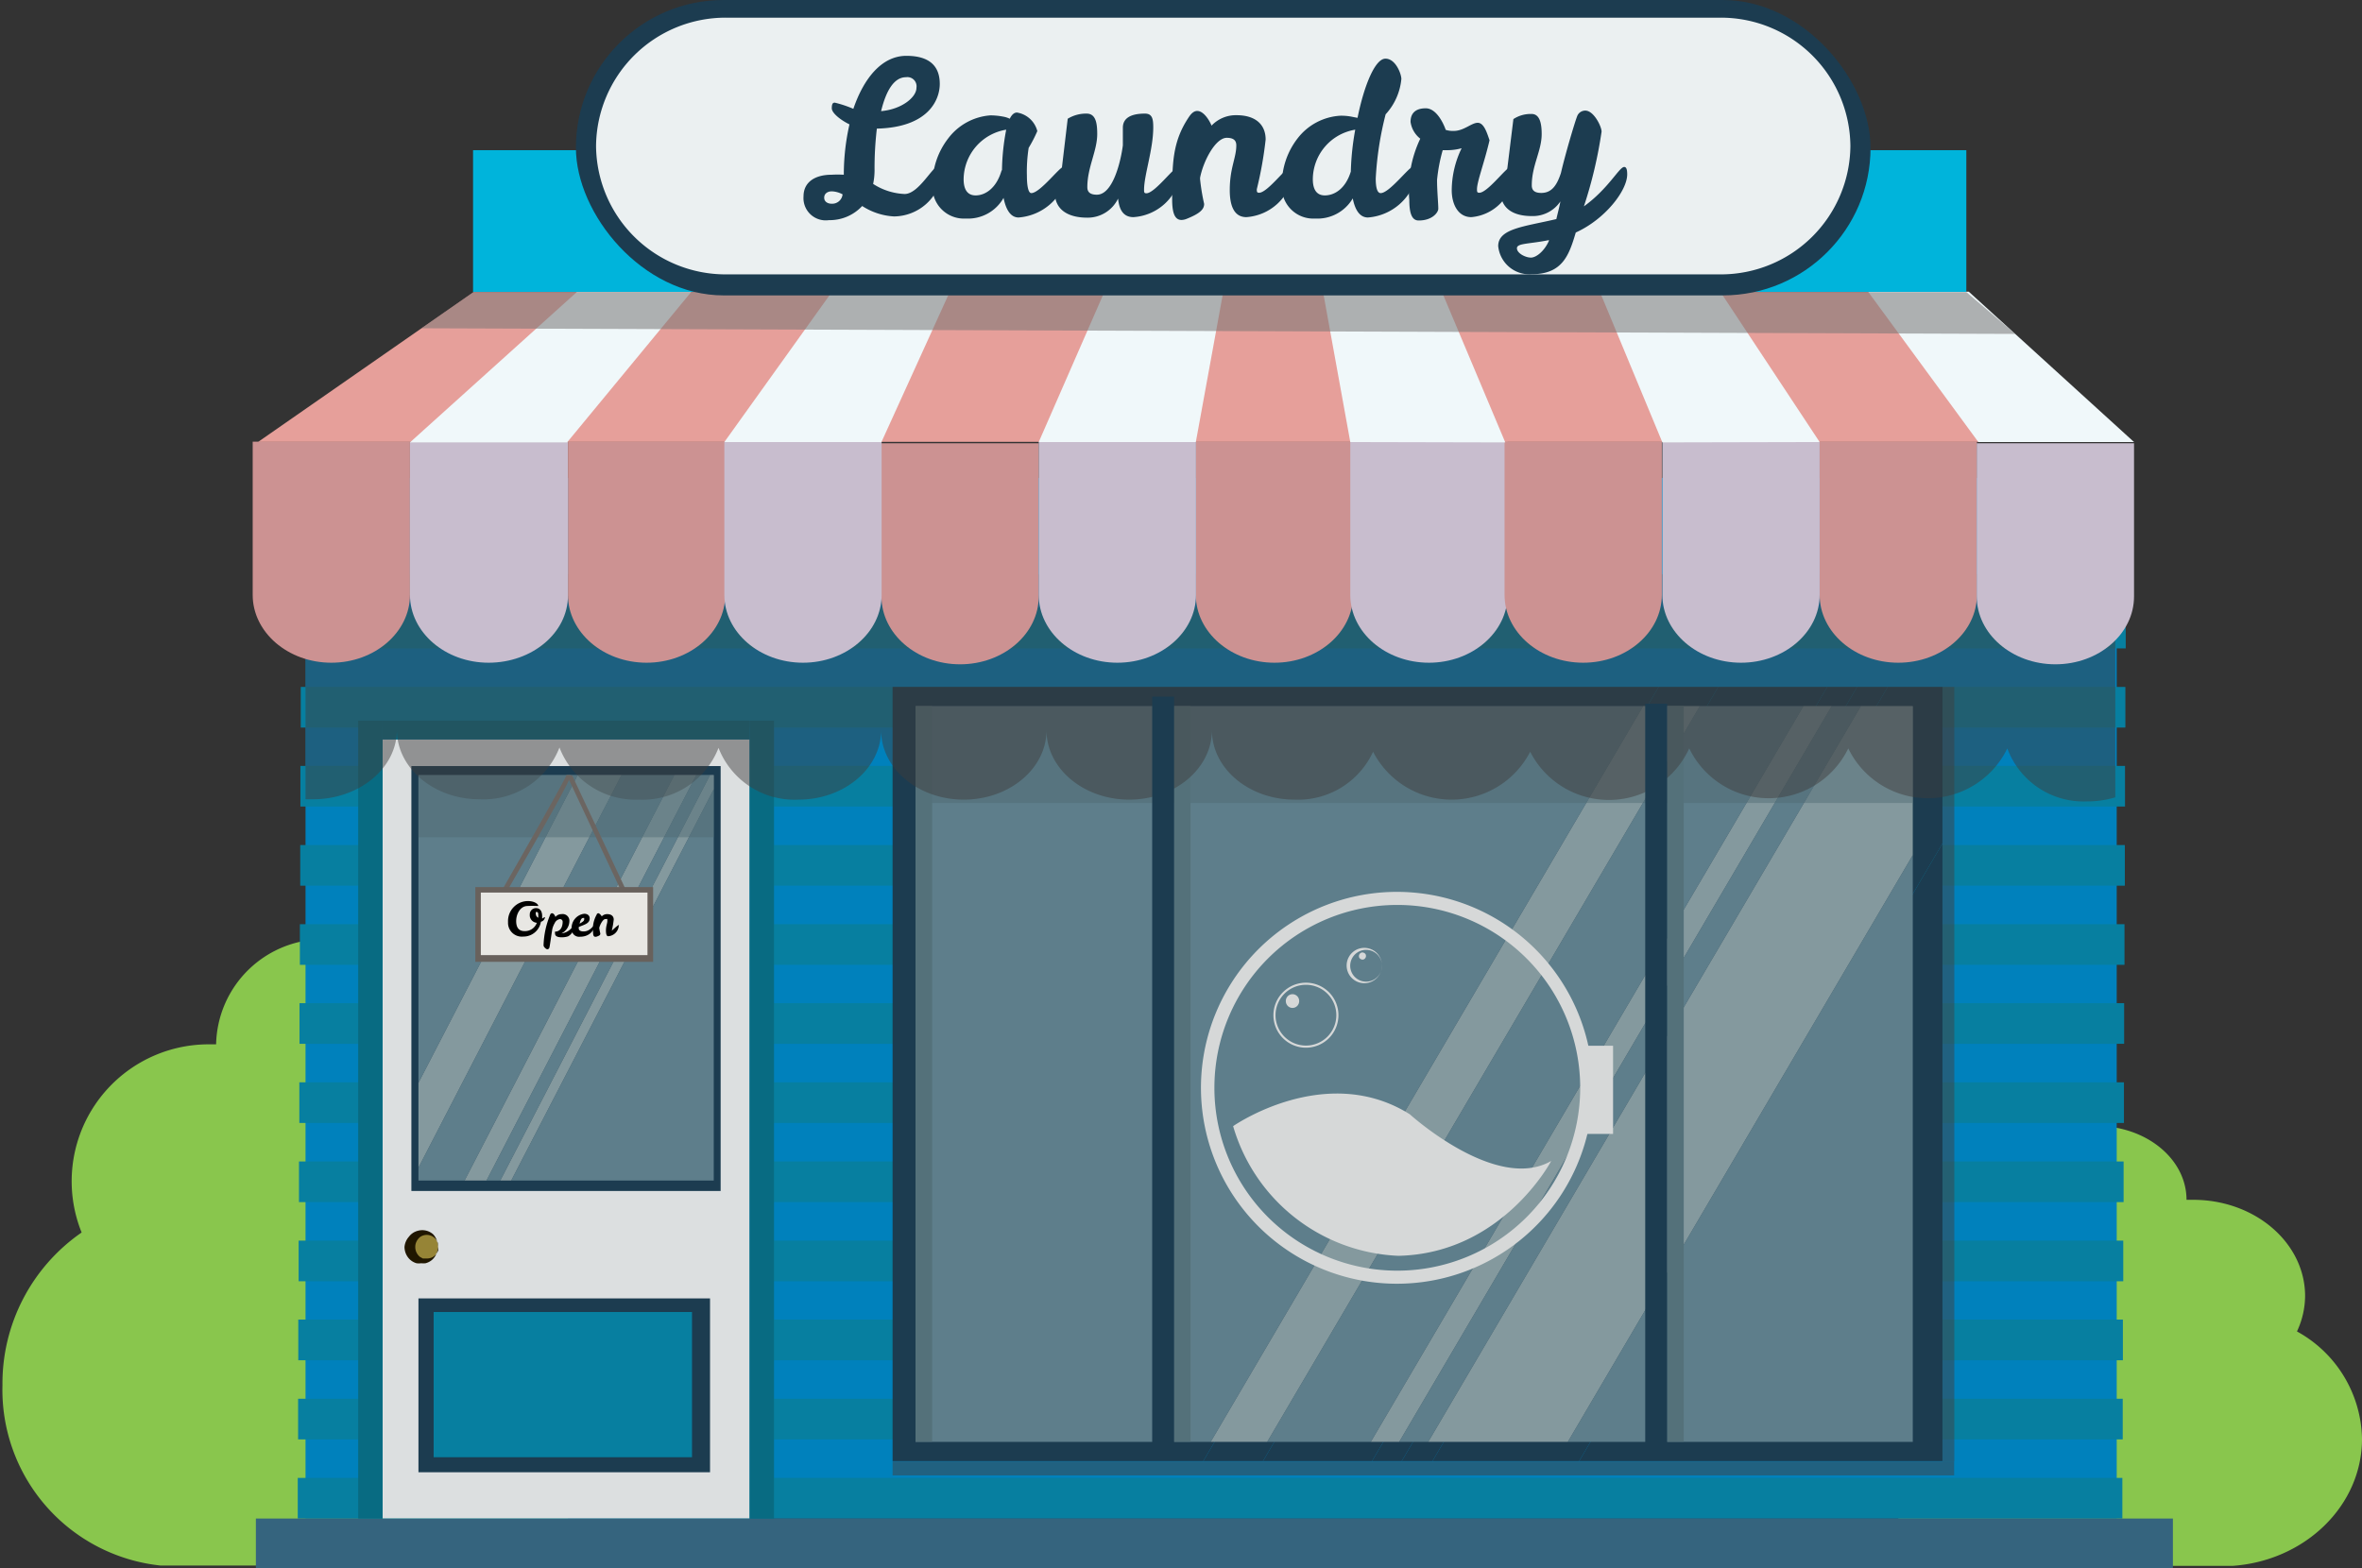 <svg xmlns="http://www.w3.org/2000/svg" viewBox="-0.139 0 133.659 88.75"><rect x="-0.139" y="0" width="133.659" height="88.75" fill="#333333" stroke="none"/><title>Depositphotos_93364448_05</title><g data-name="Layer 2"><g data-name="Слой 1"><path d="M17.59 84.27a10.61 10.61 0 0 0 1.75-5.87 8.86 8.86 0 0 0-1.59-5.81c1.27-1.38 1.59-3.71 1.59-5.74A7.78 7.78 0 0 0 19.1 65a5.93 5.93 0 0 0-.8-11.84 6.08 6.08 0 0 0-6.21 5.95h-.46a7.75 7.75 0 0 0-7.15 10.65A10.39 10.39 0 0 0 0 78.4a10 10 0 0 0 8.94 10.21H32v-4.34z" fill="#89c64d"/><path d="M119.07 85.59a6.73 6.73 0 0 1-1.43-4.13 5.6 5.6 0 0 1 1.31-4.09 5.52 5.52 0 0 1-1.31-4 4.74 4.74 0 0 1 .19-1.31c-2.51-.27-4.44-2-4.44-4.15 0-2.31 2.28-4.18 5.1-4.18s5.1 1.87 5.1 4.18h.38c3.5 0 6.33 2.44 6.33 5.45a4.78 4.78 0 0 1-.46 2 7.07 7.07 0 0 1 3.68 6.08c0 3.8-3.24 6.91-7.34 7.19h-18.9v-3.04z" fill="#89c64d"/><path fill="#0081bc" d="M17.15 27.05h102.49v58.89H17.15z"/><path fill="#077fa0" d="M16.71 83.65h103.25v2.3H16.71z"/><path fill="#077fa0" d="M16.73 79.17h103.25v2.3H16.73z"/><path fill="#077fa0" d="M16.74 74.69h103.25v2.3H16.74z"/><path fill="#077fa0" d="M16.76 70.22h103.25v2.3H16.76z"/><path fill="#077fa0" d="M16.78 65.74h103.25v2.3H16.78z"/><path fill="#077fa0" d="M16.8 61.26h103.25v2.3H16.8z"/><path fill="#077fa0" d="M16.81 56.78h103.25v2.3H16.81z"/><path fill="#077fa0" d="M16.83 52.31h103.25v2.3H16.83z"/><path fill="#077fa0" d="M16.85 47.83H120.1v2.3H16.85z"/><path fill="#077fa0" d="M16.86 43.35h103.25v2.3H16.86z"/><path fill="#077fa0" d="M16.88 38.88h103.25v2.3H16.88z"/><path fill="#077fa0" d="M16.9 34.4h103.25v2.3H16.9z"/><path fill="#35647e" d="M14.34 85.95h108.48v2.8H14.34z"/><path fill="#1c3c50" d="M50.37 38.88V82.7h17.58l25.77-43.82H50.37z"/><path fill="#1c3c50" d="M104.95 38.88L79.18 82.7h1.74l25.76-43.82h-1.73z"/><path fill="#1c3c50" d="M97.09 38.88L71.33 82.7h6.17l25.76-43.82h-6.17z"/><path fill="#1c3c50" d="M109.78 47.74L89.22 82.7h20.56V47.74z"/><path fill="#1c3c50" d="M109.78 38.88h-3.1L80.92 82.7h8.3l20.56-34.96v-8.86z"/><path fill="#1c3c50" d="M93.72 38.88L67.95 82.7h3.38l25.76-43.82h-3.37z"/><path fill="#1c3c50" d="M103.26 38.88L77.5 82.7h1.68l25.77-43.82h-1.69z"/><path fill="#5e7e8b" d="M51.67 39.97v41.64h16.7l24.47-41.64H51.67z"/><path fill="#5e7e8b" d="M103.51 39.97L79.04 81.61h1.64l24.48-41.64h-1.65z"/><path fill="#5e7e8b" d="M96.05 39.97L71.57 81.61h5.86l24.48-41.64h-5.86z"/><path fill="#5e7e8b" d="M108.1 48.4L88.58 81.61h19.52V48.4z"/><path fill="#84999e" d="M108.1 39.97h-2.94L80.68 81.61h7.9L108.1 48.4v-8.43z"/><path fill="#84999e" d="M92.84 39.97L68.37 81.61h3.2l24.48-41.64h-3.21z"/><path fill="#84999e" d="M101.91 39.97L77.43 81.61h1.61l24.47-41.64h-1.6z"/><path fill="#4e6a72" d="M51.67 39.97h56.43v5.48H51.67z" opacity=".45"/><path fill="#dcdfe0" d="M21.51 41.85h20.77v44.09H21.51z"/><path fill="#434344" opacity=".5" d="M109.78 38.88h.67v43.84h-.67z"/><path fill="#1c3c50" d="M23.14 43.36h17.5v24.05h-17.5z"/><path fill="#434344" opacity=".5" d="M50.37 82.72h60.07v.79H50.37z"/><ellipse cx="23.84" cy="70.57" rx=".81" ry=".81" fill="#968436"/><path d="M24.64 70.57a1 1 0 0 1-.32.73.9.9 0 0 1-.38.2 1 1 0 0 1-.24 0 1 1 0 0 1-.27 0 .92.92 0 0 1-.48-.33 1 1 0 0 1-.2-.59A1 1 0 0 1 23 70a.91.91 0 0 1 .48-.33.93.93 0 0 1 .89.19 1 1 0 0 1 .27.71zm0 0a.76.76 0 0 0 0-.21.66.66 0 0 0-1-.35.77.77 0 0 0-.21.26.68.68 0 0 0-.07.31.71.71 0 0 0 .28.57l.15.08h.18a.72.72 0 0 0 .34-.06.67.67 0 0 0 .35-.41.76.76 0 0 0-.02-.19z" fill="#201600"/><path fill="#5e7e8b" d="M23.54 43.87v17.42l9.01-17.42h-9.01z"/><path fill="#5e7e8b" d="M35.03 43.87L23.54 66.09v.73h2.61l11.87-22.95h-2.99z"/><path fill="#5e7e8b" d="M39.26 43.87L27.39 66.82h.78l11.87-22.95h-.78z"/><path fill="#5e7e8b" d="M40.25 44.67L28.79 66.82h11.46V44.67z"/><path fill="#84999e" d="M32.55 43.87l-9.01 17.42v4.8l11.49-22.22h-2.48z"/><path fill="#84999e" d="M38.02 43.87L26.15 66.82h1.24l11.87-22.95h-1.24z"/><path fill="#84999e" d="M40.25 43.87h-.21L28.17 66.82h.62l11.46-22.15v-.8z"/><path fill="#54717a" d="M51.67 39.97h.94V81.6h-.94z"/><path fill="#54717a" d="M66.29 39.97h.94V81.6h-.94z"/><path fill="#54717a" d="M94.2 39.97h.94V81.6h-.94z"/><path fill="#086b82" d="M42.28 40.79h1.38v45.16h-1.38z"/><path fill="#086b82" d="M20.13 40.79h1.38v45.16h-1.38z"/><path fill="#086b82" d="M21.51 40.79h20.77v1.06H21.51z"/><path d="M113.7 32.5H17.15v12.74h.42c2.62 0 4.75-1.76 4.75-3.93 0 2.17 2.1 3.93 4.68 3.93a4.61 4.61 0 0 0 4.52-2.93A4.61 4.61 0 0 0 36 45.26a4.61 4.61 0 0 0 4.52-2.93 4.61 4.61 0 0 0 4.52 2.93c2.58 0 4.68-1.76 4.68-3.93 0 2.17 2.1 3.93 4.68 3.93s4.68-1.76 4.68-3.93c0 2.17 2.1 3.93 4.68 3.93s4.68-1.76 4.68-3.93c0 2.17 2.1 3.93 4.68 3.93a4.67 4.67 0 0 0 4.44-2.71 5 5 0 0 0 8.89 0 5 5 0 0 0 9-.19 5 5 0 0 0 9 0 5 5 0 0 0 9 0 4.6 4.6 0 0 0 4.53 3 5.46 5.46 0 0 0 1.58-.23V32.5z" fill="#3f3d3d" opacity=".47"/><path d="M49.74 25.09v8.67c0 2.12 2 3.84 4.45 3.84s4.45-1.72 4.45-3.84v-8.67z" fill="#cc9292"/><path d="M67.53 25v8.67c0 2.12 2 3.84 4.45 3.84s4.45-1.72 4.45-3.84V25z" fill="#cc9292"/><path d="M14.16 25v8.67c0 2.12 2 3.84 4.45 3.84s4.45-1.72 4.45-3.84V25z" fill="#cc9292"/><path d="M23.06 25v8.67c0 2.12 2 3.84 4.45 3.84S32 35.83 32 33.71V25z" fill="#c8bdce"/><path d="M32 25v8.67c0 2.12 2 3.84 4.45 3.84s4.45-1.72 4.45-3.84V25z" fill="#cc9292"/><path d="M40.85 25v8.67c0 2.12 2 3.84 4.45 3.84s4.45-1.72 4.45-3.84V25z" fill="#c8bdce"/><path d="M58.64 25v8.67c0 2.12 2 3.84 4.45 3.84s4.45-1.72 4.45-3.84V25z" fill="#c8bdce"/><path d="M76.27 25v8.67c0 2.12 2 3.84 4.45 3.84s4.45-1.72 4.45-3.84V25z" fill="#c8bdce"/><path d="M85 25v8.67c0 2.12 2 3.84 4.45 3.84s4.45-1.72 4.45-3.84V25z" fill="#cc9292"/><path d="M102.83 25v8.67c0 2.12 2 3.84 4.45 3.84s4.45-1.72 4.45-3.84V25z" fill="#cc9292"/><path d="M93.93 25v8.67c0 2.12 2 3.84 4.45 3.84s4.45-1.72 4.45-3.84V25z" fill="#c8bdce"/><path d="M111.72 25.09v8.67c0 2.12 2 3.84 4.45 3.84s4.45-1.72 4.45-3.84v-8.67z" fill="#c8bdce"/><path fill="#e69f9a" d="M107.71 16.53H26.66l-12.19 8.48h105.44l-12.2-8.48z"/><path fill="#f0f8fa" d="M23.06 25.04l9.44-8.51h6.47l-7.02 8.51h-8.89z"/><path fill="#f0f8fa" d="M120.62 25.02l-9.35-8.51h-5.7l6.24 8.51h8.81z"/><path fill="#f0f8fa" d="M102.83 25.02l-5.61-8.49-6.83-.02 3.54 8.53 8.9-.02z"/><path fill="#f0f8fa" d="M40.85 25.02l6.08-8.49 6.68-.02-3.87 8.51h-8.89z"/><path fill="#f0f8fa" d="M58.64 25.02l3.72-8.51 6.72.02-1.55 8.49h-8.89z"/><path fill="#f0f8fa" d="M85.04 25.04l-3.59-8.53-6.72.02 1.54 8.49 8.77.02z"/><path fill="#1c3c50" d="M23.54 73.49h16.5v9.84h-16.5z"/><path fill="#077fa0" d="M24.4 74.26h14.62v8.22H24.4z"/><path fill="#777474" opacity=".55" d="M113.9 18.9l-90.19-.32 2.95-2.05h84.47l2.77 2.37z"/><path fill="#4e6a72" d="M23.54 43.87h16.71v3.52H23.54z" opacity=".45"/><path fill="#00b4db" d="M26.63 8.5h84.5v8.02h-84.5z"/><rect x="32.45" width="73.26" height="16.72" rx="8.36" ry="8.36" fill="#1c3c50"/><path d="M97.23 15.53h-56.3a7.33 7.33 0 0 1-7.34-7.27A7.33 7.33 0 0 1 40.93 1h56.3a7.33 7.33 0 0 1 7.34 7.27 7.33 7.33 0 0 1-7.34 7.26z" fill="#ebf0f1"/><path d="M28.41 50.69l-.22-.17c1.45-2.52 3.64-6.37 3.73-6.66h.25c.01.21-1.26 2.49-3.76 6.83z" fill="#6b6561"/><path fill="#6b6561" d="M35.05 50.52L32 44.01l.23-.14 3.05 6.5-.23.15z"/><path fill="#68615c" d="M26.76 50.21h10.06v4.23H26.76z"/><path fill="#e8e7e3" d="M27.07 50.52h9.43v3.54h-9.43z"/><path d="M30.32 51.28h-.08a4.63 4.63 0 0 0-.53 0c-.41 0-.64.46-.64.85s.17.57.46.57a.71.71 0 0 0 .71-.47.43.43 0 0 1-.4-.47.35.35 0 0 1 .35-.36c.25 0 .35.2.35.45v.13c0 .04.1-.07.16-.07a.29.29 0 0 1-.23.26 1 1 0 0 1-1 .84.78.78 0 0 1-.86-.82A1.13 1.13 0 0 1 29.73 51c.36 0 .59.16.59.28zm0 .66a1.35 1.35 0 0 0 0-.15c0-.06 0-.17-.08-.17s-.06 0-.06.1a.25.25 0 0 0 .13.22z"/><path d="M32.08 52.15a.78.78 0 0 1-.45.68.86.86 0 0 0 .61-.35c0-.05.07-.08.1-.08s0 0 0 .1a.64.64 0 0 1-.34.5 1.12 1.12 0 0 1-.38.05c-.18 0-.35-.05-.35-.21a.32.32 0 0 1 0-.11c.3 0 .43-.26.43-.56a.15.15 0 0 0-.15-.15.39.39 0 0 0-.3.23 1.16 1.16 0 0 0-.14.36c-.07.43-.14 1-.17 1.05a.13.13 0 0 1-.1.07c-.07 0-.14-.08-.17-.11a.19.19 0 0 1-.05-.14 4.9 4.9 0 0 1 .38-1.72.11.11 0 0 1 .1-.07c.09 0 .17.13.19.21a.45.45 0 0 1 .35-.16.38.38 0 0 1 .44.41z"/><path d="M33.48 52.39v.09c0 .09-.19.54-.8.54a.42.42 0 0 1-.47-.42.81.81 0 0 1 .71-.88c.2 0 .31.11.31.26 0 .31-.34.36-.62.49v.07c0 .15.16.18.26.18.38.01.55-.33.61-.33zm-.83-.1c.15-.1.27-.15.27-.26s0-.07-.08-.07-.16.17-.18.34z"/><path d="M34.15 52.68c0-.28.08-.41.08-.56s0-.1-.12-.1-.29.29-.34.5a2.6 2.6 0 0 0 .06.31c0 .07 0 .12-.23.19h-.06c-.09 0-.12-.1-.12-.26a1.65 1.65 0 0 1 .21-1c0-.05.07-.07.1-.07s.15.1.18.18a.42.42 0 0 1 .31-.13c.24 0 .37.12.37.31a4.82 4.82 0 0 1-.11.63s.34-.32.39-.32 0 0 0 .09a.64.64 0 0 1-.59.54c-.09.01-.13-.13-.13-.31z"/><path d="M78.93 50.48A11.09 11.09 0 1 0 90 61.57a11.09 11.09 0 0 0-11.07-11.09zm0 21.44a10.35 10.35 0 1 1 10.35-10.35 10.35 10.35 0 0 1-10.35 10.35z" fill="#d6d8d8"/><path fill="#d6d8d8" d="M89.59 59.19h1.55v4.99h-1.55z"/><path d="M69.64 63.74s5.24-3.66 10-.67c0 0 4.89 4.44 8 2.64 0 0-2.75 5.24-8.65 5.37a10.19 10.19 0 0 1-9.35-7.34z" fill="#d6d8d8"/><path d="M73.76 55.62a1.84 1.84 0 1 0 1.84 1.84 1.84 1.84 0 0 0-1.84-1.84zm0 3.56a1.72 1.72 0 1 1 1.72-1.72 1.72 1.72 0 0 1-1.72 1.72z" fill="#d6d8d8"/><ellipse cx="73" cy="56.66" rx=".38" ry=".39" fill="#d6d8d8"/><path d="M77.54 53.77A1 1 0 1 0 78 55a1 1 0 0 0-.46-1.23zm-.75 1.71A.9.9 0 1 1 78 55a.9.9 0 0 1-1.21.48z" fill="#d6d8d8"/><ellipse cx="76.96" cy="54.11" rx=".2" ry=".2" transform="rotate(-66.22 76.961 54.112)" fill="#d6d8d8"/><path d="M48.65 11.66a2.5 2.5 0 0 1-1.88.8 1.26 1.26 0 0 1-1.44-1.34c0-.83.67-1.23 1.59-1.23a6.25 6.25 0 0 1 .69 0 12.82 12.82 0 0 1 .32-2.85c-.53-.26-1-.65-1-.91s.06-.32.17-.32a6.33 6.33 0 0 1 1.05.35c.6-1.76 1.63-3 3-3 1 0 1.89.34 1.89 1.59 0 .89-.63 2.46-3.56 2.53a18.8 18.8 0 0 0-.13 2.38 3.93 3.93 0 0 1-.08.75 3.54 3.54 0 0 0 1.78.57c.81 0 1.59-1.6 1.94-1.6.12 0 .18.18.18.46a2.77 2.77 0 0 1-2.72 2.41 3.67 3.67 0 0 1-1.8-.59zM47.54 11a1.38 1.38 0 0 0-.61-.17c-.23 0-.43.12-.43.36s.22.34.41.34a.59.59 0 0 0 .63-.53zm2.18-4.71c1.16-.1 2-.78 2-1.32a.52.52 0 0 0-.59-.6c-.68 0-1.13.77-1.41 1.92z" fill="#1c3c50"/><path d="M57 6.72c.11-.22.24-.35.41-.35a1.42 1.42 0 0 1 1.15 1.05 7.78 7.78 0 0 1-.49.95 8.66 8.66 0 0 0-.1 1.56c0 .55.07 1 .25 1 .49 0 1.61-1.49 1.82-1.49s.22.18.22.46a3.06 3.06 0 0 1-2.76 2.41c-.46 0-.72-.46-.85-1.11a2.31 2.31 0 0 1-2.14 1.17 1.78 1.78 0 0 1-1.88-1.89 4.23 4.23 0 0 1 .89-2.65 3.29 3.29 0 0 1 2.38-1.3 3.86 3.86 0 0 1 .72.07 1.39 1.39 0 0 1 .38.12zm-.44 2.92a12.82 12.82 0 0 1 .24-2.3 2.87 2.87 0 0 0-2.41 2.8c0 .47.14.92.68.92s1.18-.4 1.47-1.42z" fill="#1c3c50"/><path d="M61.95 7.59c0 .95-.56 1.88-.56 3 0 .25.12.43.54.43.89 0 1.34-1.81 1.47-2.79v-1c0-.5.38-.8 1.25-.8.41 0 .47.29.47.78 0 1.25-.52 2.7-.52 3.53 0 .13 0 .2.13.2.47 0 1.53-1.45 1.76-1.45s.17.14.17.42A2.89 2.89 0 0 1 64 12.29c-.6 0-.81-.46-.87-1.05a1.91 1.91 0 0 1-1.74 1.08c-1.08 0-1.84-.44-1.84-1.43a2.47 2.47 0 0 1 .38-1.22l.35-2.95a2 2 0 0 1 1.07-.29c.53 0 .6.57.6 1.16z" fill="#1c3c50"/><path d="M69.45 10.76c0-1.26.37-1.82.37-2.53 0-.25-.12-.43-.54-.43-.63 0-1.32 1.29-1.51 2.26v.08a11.68 11.68 0 0 0 .23 1.4c0 .3-.22.54-1 .85a.82.82 0 0 1-.28.06c-.4 0-.53-.44-.53-1.17 0-2 0-3.25.95-4.66.16-.24.31-.34.47-.34.34 0 .66.47.81.83a1.89 1.89 0 0 1 1.41-.59c1.08 0 1.65.53 1.65 1.38a21.61 21.61 0 0 1-.5 2.81c0 .13 0 .2.13.2.47 0 1.53-1.45 1.76-1.45s.17.14.17.42a2.89 2.89 0 0 1-2.65 2.41c-.74 0-.94-.73-.94-1.53z" fill="#1c3c50"/><path d="M76.68 6.67c.38-1.87 1-3.35 1.58-3.35s.9.87.9 1.15a3.42 3.42 0 0 1-.89 2 18.46 18.46 0 0 0-.56 3.63c0 .5.08.83.28.83.49 0 1.61-1.49 1.82-1.49s.22.18.22.46a3.06 3.06 0 0 1-2.76 2.41c-.46 0-.73-.42-.86-1.08a2.32 2.32 0 0 1-2.13 1.14 1.78 1.78 0 0 1-1.88-1.89 4.23 4.23 0 0 1 .89-2.65 3.29 3.29 0 0 1 2.41-1.28 3.05 3.05 0 0 1 .72.07zm-.13.67a2.86 2.86 0 0 0-2.4 2.8c0 .47.14.92.68.92s1.17-.37 1.47-1.35a15.21 15.21 0 0 1 .25-2.37z" fill="#1c3c50"/><path d="M84.15 7.94c-.29 1.25-.71 2.34-.71 2.77 0 .13 0 .2.13.2.47 0 1.53-1.45 1.76-1.45s.17.14.17.42a2.61 2.61 0 0 1-2.38 2.41c-.75 0-1.11-.73-1.11-1.53a5.53 5.53 0 0 1 .56-2.37 3 3 0 0 1-.77.11h-.3a9.42 9.42 0 0 0-.32 1.68c0 .65.07 1.31.07 1.64 0 .18-.31.66-1.11.66-.4 0-.53-.44-.53-1.17a6.66 6.66 0 0 1 .62-3.46 1.47 1.47 0 0 1-.55-.95c0-.47.26-.77.86-.77s1 .84 1.13 1.22a1.32 1.32 0 0 0 .46.06c.57 0 1-.46 1.35-.46s.52.55.67.99z" fill="#1c3c50"/><path d="M87.1 7.59c0 .95-.56 1.77-.56 2.9 0 .25.12.43.54.43.62 0 .9-.49 1.11-1.13.25-1.08.78-2.86.91-3.19a.49.49 0 0 1 .47-.34c.48 0 .92.9.92 1.19a25 25 0 0 1-1 4.23c1.39-1 2-2.23 2.28-2.23.12 0 .17.14.17.42 0 .92-1.25 2.54-2.91 3.29-.38 1.28-.75 2.36-2.49 2.36a1.77 1.77 0 0 1-1.9-1.59c0-1 1.47-1.1 3.29-1.53.08-.34.17-.68.23-1a1.88 1.88 0 0 1-1.61.83c-1.08 0-1.78-.44-1.78-1.43a2.47 2.47 0 0 1 .38-1.22l.35-2.84a1.78 1.78 0 0 1 1-.29c.5-.02.6.55.6 1.14zm.41 6c-1.14.23-1.81.17-1.81.46s.49.53.79.53.76-.36 1.02-.95z" fill="#1c3c50"/><path fill="#1c3c50" d="M65.06 39.43h1.24v42.73h-1.24z"/><path fill="#1c3c50" d="M92.96 39.83h1.24v42.73h-1.24z"/></g></g></svg>